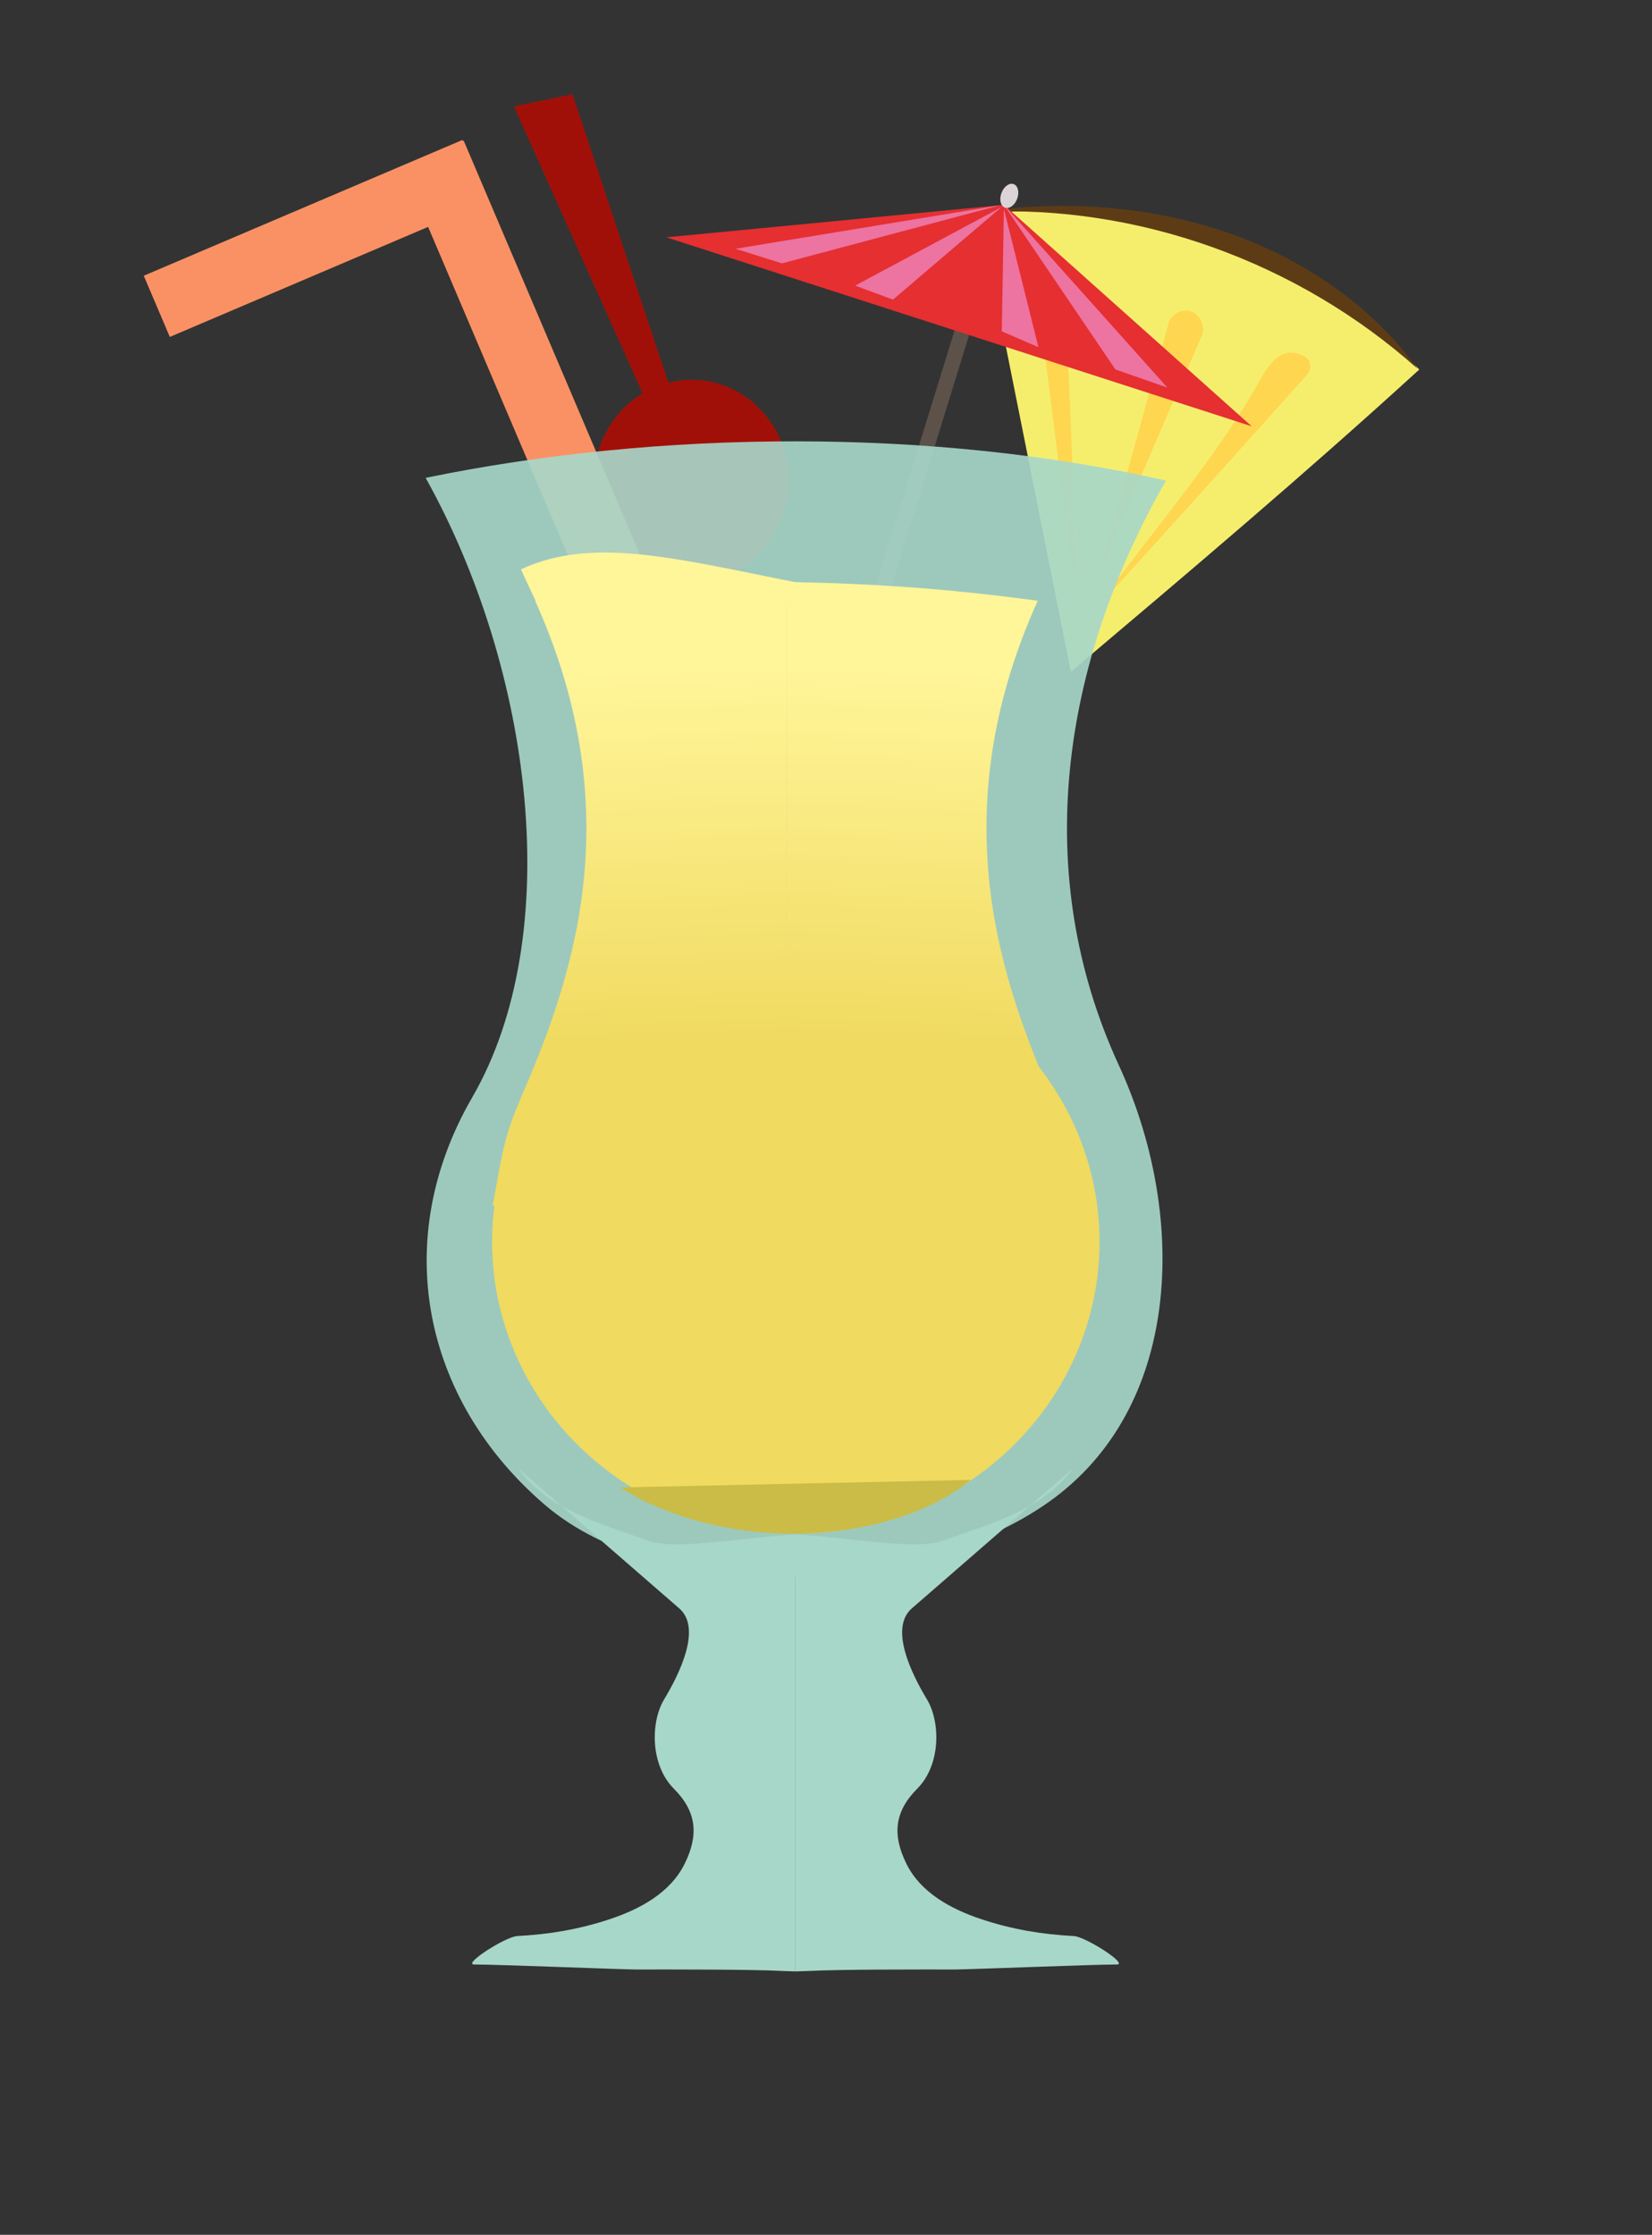 <?xml version="1.0" encoding="UTF-8"?><svg id="Layer_1" xmlns="http://www.w3.org/2000/svg" width="372.57" height="503.82" xmlns:xlink="http://www.w3.org/1999/xlink" viewBox="0 0 372.57 503.82"><rect x="0" y="0" width="372.57" height="503.82" fill="#333333" stroke="none"/><defs><style>.cls-1{fill:none;}.cls-2{fill:url(#linear-gradient);}.cls-3{clip-path:url(#clippath);}.cls-4{fill:#fa9164;}.cls-5{fill:#ed73a0;}.cls-6{fill:#f5ee6d;}.cls-7{fill:#fff599;}.cls-8{fill:#ffd64f;}.cls-9{fill:#e52f31;}.cls-10{fill:#f0da60;}.cls-11{fill:#a11008;}.cls-12,.cls-13{fill:#a7d7c9;}.cls-14{fill:#cabc46;}.cls-15{fill:#dcd3d6;}.cls-16{fill:#5c524a;}.cls-17{fill:#5d3c15;}.cls-18{clip-path:url(#clippath-1);}.cls-19{clip-path:url(#clippath-3);}.cls-20{clip-path:url(#clippath-2);}.cls-21{fill:url(#linear-gradient-2);}.cls-13{opacity:.91;}</style><clipPath id="clippath"><rect class="cls-1" x="106.49" y="331.06" width="72.92" height="113.47"/></clipPath><clipPath id="clippath-1"><rect class="cls-1" x="179.41" y="331.06" width="72.92" height="113.47"/></clipPath><clipPath id="clippath-2"><rect class="cls-1" x="111.1" y="131.07" width="66.26" height="144.47"/></clipPath><linearGradient id="linear-gradient" x1="153.14" y1="235.42" x2="150.03" y2="151.36" gradientUnits="userSpaceOnUse"><stop offset="0" stop-color="#f0da60"/><stop offset="1" stop-color="#fff599"/></linearGradient><clipPath id="clippath-3"><rect class="cls-1" x="177.36" y="131.07" width="66.26" height="144.47"/></clipPath><linearGradient id="linear-gradient-2" x1="153.14" y1="235.42" x2="150.03" y2="151.36" gradientTransform="translate(354.72 0) rotate(-180) scale(1 -1)" xlink:href="#linear-gradient"/></defs><ellipse class="cls-11" cx="155.94" cy="108.36" rx="21.96" ry="22.75"/><polygon class="cls-11" points="152.07 90.25 129.12 21.22 115.9 23.98 146.55 92.31 152.07 90.25"/><rect class="cls-4" x="148.91" y="22.67" width="15" height="299.8" transform="translate(-55.11 75.08) rotate(-23.07)"/><rect class="cls-4" x="63.79" y="14.7" width="15" height="78.11" transform="translate(49.77 140.41) rotate(-113.07)"/><path class="cls-6" d="m220.89,48.33c6.88,34.37,13.75,68.74,20.63,103.11,26.25-22.17,52.5-44.34,78.56-68.13-25.89-26.11-63.5-39.23-99.19-34.99Z"/><path class="cls-8" d="m247.39,136.98c12.29-17.16,26.5-33,36.87-51.47,3.16-5.63,6.01-7.2,9.88-5.19,1.49.77,1.84,2.83.71,4.09-15.83,17.66-31.67,35.3-47.46,52.57Z"/><path class="cls-17" d="m221.32,47.77c35.46-1.62,71.4,11.29,98.33,35.32-11.04-15.15-27.37-25.7-44.88-31.32s-36.17-6.56-53.45-4Z"/><path class="cls-8" d="m242.44,133.53c-2.98-23.55-5.97-47.1-8.95-70.65-.22-1.77,1.17-3.57,2.88-3.73,1.71-.16,3.41,1.36,3.5,3.14,1.24,23.75,2.49,47.49,2.57,71.24Z"/><path class="cls-8" d="m247.38,131.11c5.38-19.39,10.77-38.78,16.15-58.17.6-2.17,3.16-3.5,5.21-2.72,2.05.79,3.16,3.52,2.26,5.58-8.1,18.56-16.2,37.11-23.62,55.3Z"/><g><polygon class="cls-16" points="196.47 135.38 215.58 73.52 218.85 74.57 199.74 136.44 196.47 135.38"/><polygon class="cls-9" points="226.4 46.18 150.28 53.5 282.28 96.1 226.4 46.18"/><polygon class="cls-5" points="226.4 46.18 251.55 83.29 263.27 87.38 226.4 46.18"/><polygon class="cls-5" points="226.4 47.06 225.93 74.7 234.2 78.28 226.4 47.06"/><polygon class="cls-5" points="225.83 46.71 201.39 67.55 192.87 64.39 225.83 46.71"/><polygon class="cls-5" points="225.66 46.25 176.33 59.38 165.89 56.08 225.66 46.25"/><ellipse class="cls-15" cx="227.64" cy="44.17" rx="2.83" ry="1.89" transform="translate(106.67 242) rotate(-69.54)"/></g><g><g class="cls-3"><path class="cls-12" d="m116.88,331.06c12.1,10.51,24.21,21.03,36.31,31.54,5.12,4.45.1,14.69-3.41,20.51-3.08,5.12-3.16,14.78,2.2,20.15,5.13,5.15,5.65,10.38,2.43,16.91-3.22,6.53-10.07,10.24-16.97,12.52-6.89,2.28-13.54,3.39-20.79,3.78-2.68.15-12.39,6.41-9.7,6.41,5.38,0,33.68,1.13,36.37,1.13,9.3,0,25.7-.04,33.09.33s23.49.12,30.16-.56c6.66-.69-10.18-3.08-10.46-9.79-.9-22.14-.4-61.06-1.3-83.2-.45-11.16-38.18.37-48.64-3.45-10.46-3.82-22.33-6.75-29.3-16.28Z"/></g><g class="cls-18"><path class="cls-12" d="m241.95,331.06c-12.1,10.51-24.21,21.03-36.31,31.54-5.12,4.45-.1,14.69,3.41,20.51,3.08,5.12,3.16,14.78-2.2,20.15-5.13,5.15-5.65,10.38-2.43,16.91,3.22,6.53,10.07,10.24,16.97,12.52,6.89,2.28,13.54,3.39,20.79,3.78,2.68.15,12.39,6.41,9.7,6.41-5.38,0-33.68,1.13-36.37,1.13-9.3,0-25.7-.04-33.09.33s-23.49.12-30.16-.56c-6.66-.69,10.18-3.08,10.46-9.79.9-22.14.4-61.06,1.3-83.2.45-11.16,38.18.37,48.64-3.45,10.46-3.82,22.33-6.75,29.3-16.28Z"/></g></g><path class="cls-13" d="m96,107.73c52.65-10.86,114.54-11.31,166.96.62-23.66,41.41-30.6,88.52-10.62,131.83,15.17,32.9,14.55,75.57-14.39,97.39-28.93,21.81-87.7,25.25-115.16,1.61-27.46-23.64-34.92-59.61-16.3-91.77,21.21-36.63,13.69-96.26-10.49-139.67Z"/><ellipse class="cls-10" cx="179.48" cy="279.96" rx="68.5" ry="65.8"/><g><g class="cls-20"><path class="cls-2" d="m111.1,271.83c23.16.5,55.02,3.22,78.18,3.72,1.54-47.79,1.85-96.68,3.39-144.47-25.26,0-45.66.77-71.98,4.36,21.89,48.57,8.01,86.23-3.48,112.68-4.03,9.28-4.37,14.84-6.11,23.72Z"/></g><g class="cls-19"><path class="cls-21" d="m243.62,271.83c-23.16.5-55.02,3.22-78.18,3.72-1.54-47.79-1.85-96.68-3.39-144.47,25.26,0,45.66.77,71.98,4.36-21.89,48.57-8.01,86.23,3.48,112.68,4.03,9.28,4.37,14.84,6.11,23.72Z"/></g></g><path class="cls-7" d="m121.73,137.57c-1.23-2.98-2.99-6.25-4.22-9.23,16.54-7.68,35.97-2.14,64.08,3.35,7.4,1.45,2.37,2.04,8.79,2.04,7.05,0,18.04,1.35,24.13,2.25"/><path class="cls-14" d="m139.91,335.34c26.33-.57,52.67-1.14,79-1.71-8.35,7.1-22.95,11.75-38.08,12.11-15.12.36-30.38-3.57-40.92-10.4Z"/></svg>
